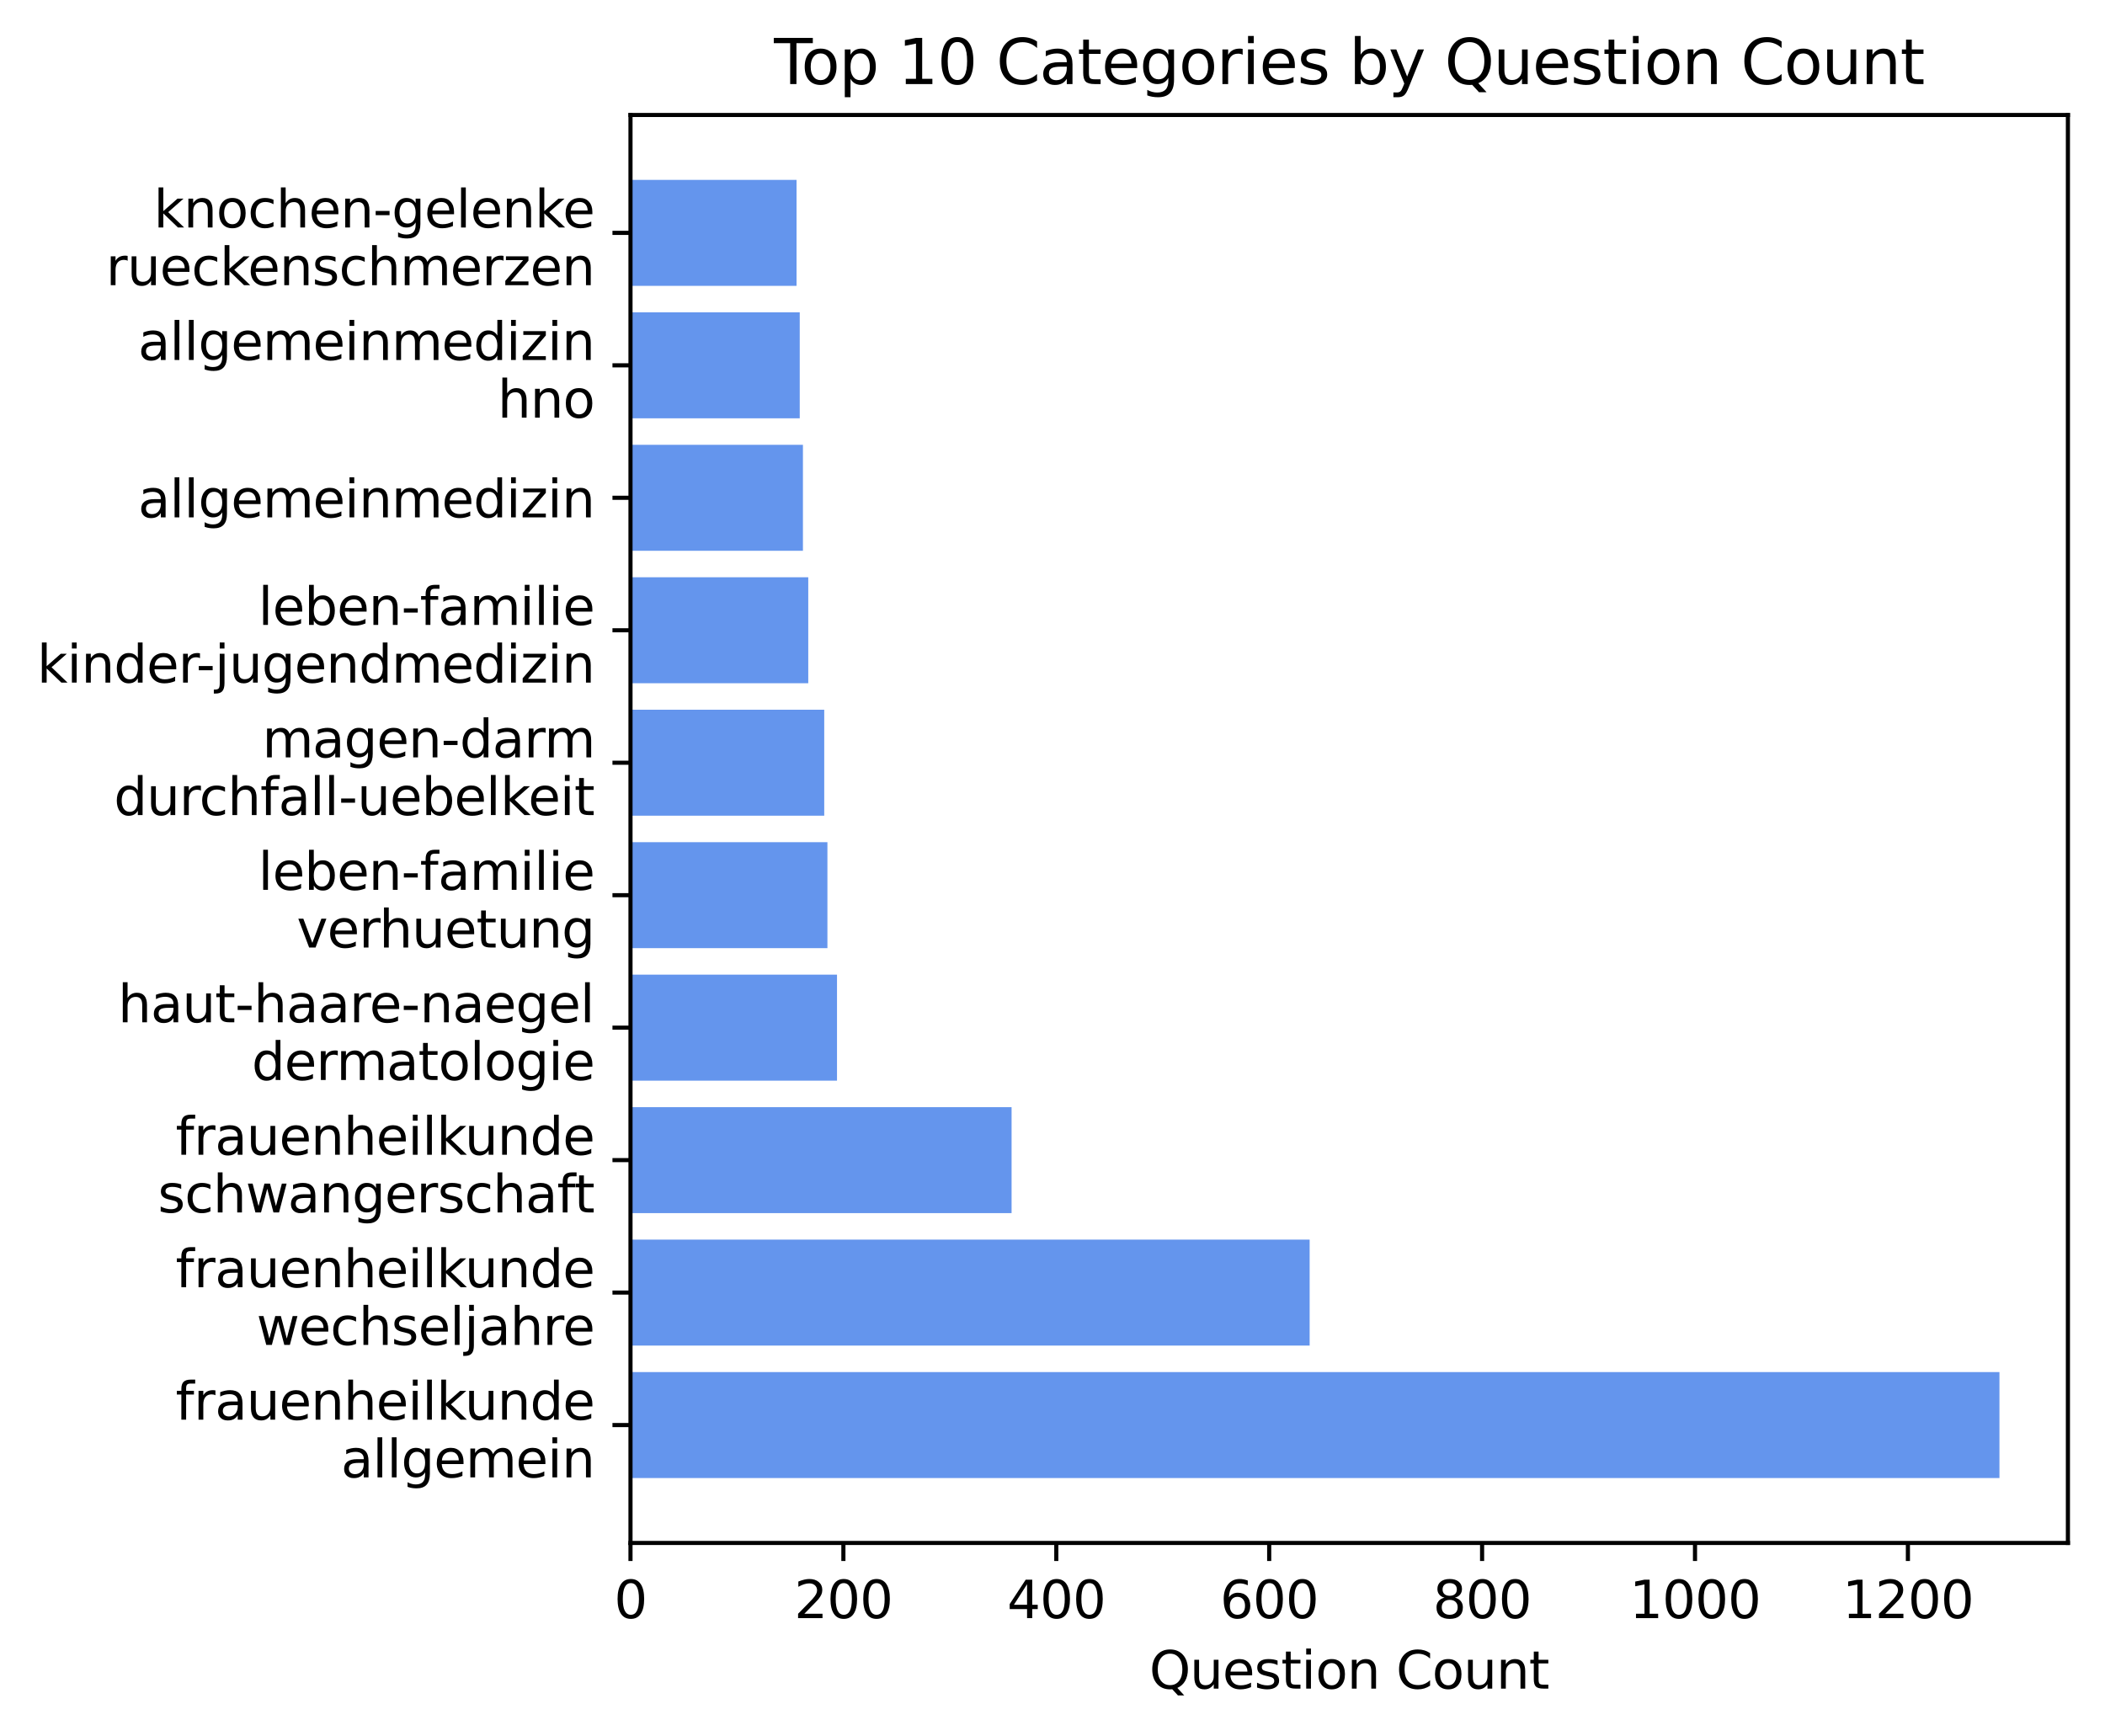 <?xml version="1.0" encoding="utf-8" standalone="no"?>
<!DOCTYPE svg PUBLIC "-//W3C//DTD SVG 1.1//EN"
  "http://www.w3.org/Graphics/SVG/1.1/DTD/svg11.dtd">
<svg xmlns:xlink="http://www.w3.org/1999/xlink" width="408.577pt" height="337.074pt" viewBox="0 0 408.577 337.074" xmlns="http://www.w3.org/2000/svg" version="1.1">
 <defs>
  <style type="text/css">*{stroke-linejoin: round; stroke-linecap: butt}</style>
 </defs>
 <g id="figure_1">
  <g id="patch_1">
   <path d="M 0 337.074 
L 408.577 337.074 
L 408.577 0 
L 0 0 
z
" style="fill: #ffffff"/>
  </g>
  <g id="axes_1">
   <g id="patch_2">
    <path d="M 122.377 299.518 
L 401.377 299.518 
L 401.377 22.318 
L 122.377 22.318 
z
" style="fill: #ffffff"/>
   </g>
   <g id="patch_3">
    <path d="M 122.377 286.918 
L 388.091 286.918 
L 388.091 266.347 
L 122.377 266.347 
z
" clip-path="url(#p24ebc23557)" style="fill: #6495ed"/>
   </g>
   <g id="patch_4">
    <path d="M 122.377 261.204 
L 254.201 261.204 
L 254.201 240.632 
L 122.377 240.632 
z
" clip-path="url(#p24ebc23557)" style="fill: #6495ed"/>
   </g>
   <g id="patch_5">
    <path d="M 122.377 235.49 
L 196.347 235.49 
L 196.347 214.918 
L 122.377 214.918 
z
" clip-path="url(#p24ebc23557)" style="fill: #6495ed"/>
   </g>
   <g id="patch_6">
    <path d="M 122.377 209.775 
L 162.461 209.775 
L 162.461 189.204 
L 122.377 189.204 
z
" clip-path="url(#p24ebc23557)" style="fill: #6495ed"/>
   </g>
   <g id="patch_7">
    <path d="M 122.377 184.061 
L 160.601 184.061 
L 160.601 163.49 
L 122.377 163.49 
z
" clip-path="url(#p24ebc23557)" style="fill: #6495ed"/>
   </g>
   <g id="patch_8">
    <path d="M 122.377 158.347 
L 159.982 158.347 
L 159.982 137.775 
L 122.377 137.775 
z
" clip-path="url(#p24ebc23557)" style="fill: #6495ed"/>
   </g>
   <g id="patch_9">
    <path d="M 122.377 132.632 
L 156.882 132.632 
L 156.882 112.061 
L 122.377 112.061 
z
" clip-path="url(#p24ebc23557)" style="fill: #6495ed"/>
   </g>
   <g id="patch_10">
    <path d="M 122.377 106.918 
L 155.849 106.918 
L 155.849 86.347 
L 122.377 86.347 
z
" clip-path="url(#p24ebc23557)" style="fill: #6495ed"/>
   </g>
   <g id="patch_11">
    <path d="M 122.377 81.204 
L 155.229 81.204 
L 155.229 60.632 
L 122.377 60.632 
z
" clip-path="url(#p24ebc23557)" style="fill: #6495ed"/>
   </g>
   <g id="patch_12">
    <path d="M 122.377 55.49 
L 154.609 55.49 
L 154.609 34.918 
L 122.377 34.918 
z
" clip-path="url(#p24ebc23557)" style="fill: #6495ed"/>
   </g>
   <g id="matplotlib.axis_1">
    <g id="xtick_1">
     <g id="line2d_1">
      <defs>
       <path id="m35fd465dc9" d="M 0 0 
L 0 3.5 
" style="stroke: #000000; stroke-width: 0.8"/>
      </defs>
      <g>
       <use xlink:href="#m35fd465dc9" x="122.377" y="299.518" style="stroke: #000000; stroke-width: 0.8"/>
      </g>
     </g>
     <g id="text_1">
      <!-- 0 -->
      <g transform="translate(119.195 314.117) scale(0.1 -0.1)">
       <defs>
        <path id="DejaVuSans-30" d="M 2034 4250 
Q 1547 4250 1301 3770 
Q 1056 3291 1056 2328 
Q 1056 1369 1301 889 
Q 1547 409 2034 409 
Q 2525 409 2770 889 
Q 3016 1369 3016 2328 
Q 3016 3291 2770 3770 
Q 2525 4250 2034 4250 
z
M 2034 4750 
Q 2819 4750 3233 4129 
Q 3647 3509 3647 2328 
Q 3647 1150 3233 529 
Q 2819 -91 2034 -91 
Q 1250 -91 836 529 
Q 422 1150 422 2328 
Q 422 3509 836 4129 
Q 1250 4750 2034 4750 
z
" transform="scale(0.016)"/>
       </defs>
       <use xlink:href="#DejaVuSans-30"/>
      </g>
     </g>
    </g>
    <g id="xtick_2">
     <g id="line2d_2">
      <g>
       <use xlink:href="#m35fd465dc9" x="163.701" y="299.518" style="stroke: #000000; stroke-width: 0.8"/>
      </g>
     </g>
     <g id="text_2">
      <!-- 200 -->
      <g transform="translate(154.157 314.117) scale(0.1 -0.1)">
       <defs>
        <path id="DejaVuSans-32" d="M 1228 531 
L 3431 531 
L 3431 0 
L 469 0 
L 469 531 
Q 828 903 1448 1529 
Q 2069 2156 2228 2338 
Q 2531 2678 2651 2914 
Q 2772 3150 2772 3378 
Q 2772 3750 2511 3984 
Q 2250 4219 1831 4219 
Q 1534 4219 1204 4116 
Q 875 4013 500 3803 
L 500 4441 
Q 881 4594 1212 4672 
Q 1544 4750 1819 4750 
Q 2544 4750 2975 4387 
Q 3406 4025 3406 3419 
Q 3406 3131 3298 2873 
Q 3191 2616 2906 2266 
Q 2828 2175 2409 1742 
Q 1991 1309 1228 531 
z
" transform="scale(0.016)"/>
       </defs>
       <use xlink:href="#DejaVuSans-32"/>
       <use xlink:href="#DejaVuSans-30" x="63.623"/>
       <use xlink:href="#DejaVuSans-30" x="127.246"/>
      </g>
     </g>
    </g>
    <g id="xtick_3">
     <g id="line2d_3">
      <g>
       <use xlink:href="#m35fd465dc9" x="205.025" y="299.518" style="stroke: #000000; stroke-width: 0.8"/>
      </g>
     </g>
     <g id="text_3">
      <!-- 400 -->
      <g transform="translate(195.481 314.117) scale(0.1 -0.1)">
       <defs>
        <path id="DejaVuSans-34" d="M 2419 4116 
L 825 1625 
L 2419 1625 
L 2419 4116 
z
M 2253 4666 
L 3047 4666 
L 3047 1625 
L 3713 1625 
L 3713 1100 
L 3047 1100 
L 3047 0 
L 2419 0 
L 2419 1100 
L 313 1100 
L 313 1709 
L 2253 4666 
z
" transform="scale(0.016)"/>
       </defs>
       <use xlink:href="#DejaVuSans-34"/>
       <use xlink:href="#DejaVuSans-30" x="63.623"/>
       <use xlink:href="#DejaVuSans-30" x="127.246"/>
      </g>
     </g>
    </g>
    <g id="xtick_4">
     <g id="line2d_4">
      <g>
       <use xlink:href="#m35fd465dc9" x="246.349" y="299.518" style="stroke: #000000; stroke-width: 0.8"/>
      </g>
     </g>
     <g id="text_4">
      <!-- 600 -->
      <g transform="translate(236.805 314.117) scale(0.1 -0.1)">
       <defs>
        <path id="DejaVuSans-36" d="M 2113 2584 
Q 1688 2584 1439 2293 
Q 1191 2003 1191 1497 
Q 1191 994 1439 701 
Q 1688 409 2113 409 
Q 2538 409 2786 701 
Q 3034 994 3034 1497 
Q 3034 2003 2786 2293 
Q 2538 2584 2113 2584 
z
M 3366 4563 
L 3366 3988 
Q 3128 4100 2886 4159 
Q 2644 4219 2406 4219 
Q 1781 4219 1451 3797 
Q 1122 3375 1075 2522 
Q 1259 2794 1537 2939 
Q 1816 3084 2150 3084 
Q 2853 3084 3261 2657 
Q 3669 2231 3669 1497 
Q 3669 778 3244 343 
Q 2819 -91 2113 -91 
Q 1303 -91 875 529 
Q 447 1150 447 2328 
Q 447 3434 972 4092 
Q 1497 4750 2381 4750 
Q 2619 4750 2861 4703 
Q 3103 4656 3366 4563 
z
" transform="scale(0.016)"/>
       </defs>
       <use xlink:href="#DejaVuSans-36"/>
       <use xlink:href="#DejaVuSans-30" x="63.623"/>
       <use xlink:href="#DejaVuSans-30" x="127.246"/>
      </g>
     </g>
    </g>
    <g id="xtick_5">
     <g id="line2d_5">
      <g>
       <use xlink:href="#m35fd465dc9" x="287.673" y="299.518" style="stroke: #000000; stroke-width: 0.8"/>
      </g>
     </g>
     <g id="text_5">
      <!-- 800 -->
      <g transform="translate(278.129 314.117) scale(0.1 -0.1)">
       <defs>
        <path id="DejaVuSans-38" d="M 2034 2216 
Q 1584 2216 1326 1975 
Q 1069 1734 1069 1313 
Q 1069 891 1326 650 
Q 1584 409 2034 409 
Q 2484 409 2743 651 
Q 3003 894 3003 1313 
Q 3003 1734 2745 1975 
Q 2488 2216 2034 2216 
z
M 1403 2484 
Q 997 2584 770 2862 
Q 544 3141 544 3541 
Q 544 4100 942 4425 
Q 1341 4750 2034 4750 
Q 2731 4750 3128 4425 
Q 3525 4100 3525 3541 
Q 3525 3141 3298 2862 
Q 3072 2584 2669 2484 
Q 3125 2378 3379 2068 
Q 3634 1759 3634 1313 
Q 3634 634 3220 271 
Q 2806 -91 2034 -91 
Q 1263 -91 848 271 
Q 434 634 434 1313 
Q 434 1759 690 2068 
Q 947 2378 1403 2484 
z
M 1172 3481 
Q 1172 3119 1398 2916 
Q 1625 2713 2034 2713 
Q 2441 2713 2670 2916 
Q 2900 3119 2900 3481 
Q 2900 3844 2670 4047 
Q 2441 4250 2034 4250 
Q 1625 4250 1398 4047 
Q 1172 3844 1172 3481 
z
" transform="scale(0.016)"/>
       </defs>
       <use xlink:href="#DejaVuSans-38"/>
       <use xlink:href="#DejaVuSans-30" x="63.623"/>
       <use xlink:href="#DejaVuSans-30" x="127.246"/>
      </g>
     </g>
    </g>
    <g id="xtick_6">
     <g id="line2d_6">
      <g>
       <use xlink:href="#m35fd465dc9" x="328.997" y="299.518" style="stroke: #000000; stroke-width: 0.8"/>
      </g>
     </g>
     <g id="text_6">
      <!-- 1000 -->
      <g transform="translate(316.272 314.117) scale(0.1 -0.1)">
       <defs>
        <path id="DejaVuSans-31" d="M 794 531 
L 1825 531 
L 1825 4091 
L 703 3866 
L 703 4441 
L 1819 4666 
L 2450 4666 
L 2450 531 
L 3481 531 
L 3481 0 
L 794 0 
L 794 531 
z
" transform="scale(0.016)"/>
       </defs>
       <use xlink:href="#DejaVuSans-31"/>
       <use xlink:href="#DejaVuSans-30" x="63.623"/>
       <use xlink:href="#DejaVuSans-30" x="127.246"/>
       <use xlink:href="#DejaVuSans-30" x="190.869"/>
      </g>
     </g>
    </g>
    <g id="xtick_7">
     <g id="line2d_7">
      <g>
       <use xlink:href="#m35fd465dc9" x="370.321" y="299.518" style="stroke: #000000; stroke-width: 0.8"/>
      </g>
     </g>
     <g id="text_7">
      <!-- 1200 -->
      <g transform="translate(357.596 314.117) scale(0.1 -0.1)">
       <use xlink:href="#DejaVuSans-31"/>
       <use xlink:href="#DejaVuSans-32" x="63.623"/>
       <use xlink:href="#DejaVuSans-30" x="127.246"/>
       <use xlink:href="#DejaVuSans-30" x="190.869"/>
      </g>
     </g>
    </g>
    <g id="text_8">
     <!-- Question Count -->
     <g transform="translate(223.076 327.795) scale(0.1 -0.1)">
      <defs>
       <path id="DejaVuSans-51" d="M 2522 4238 
Q 1834 4238 1429 3725 
Q 1025 3213 1025 2328 
Q 1025 1447 1429 934 
Q 1834 422 2522 422 
Q 3209 422 3611 934 
Q 4013 1447 4013 2328 
Q 4013 3213 3611 3725 
Q 3209 4238 2522 4238 
z
M 3406 84 
L 4238 -825 
L 3475 -825 
L 2784 -78 
Q 2681 -84 2626 -87 
Q 2572 -91 2522 -91 
Q 1538 -91 948 567 
Q 359 1225 359 2328 
Q 359 3434 948 4092 
Q 1538 4750 2522 4750 
Q 3503 4750 4090 4092 
Q 4678 3434 4678 2328 
Q 4678 1516 4351 937 
Q 4025 359 3406 84 
z
" transform="scale(0.016)"/>
       <path id="DejaVuSans-75" d="M 544 1381 
L 544 3500 
L 1119 3500 
L 1119 1403 
Q 1119 906 1312 657 
Q 1506 409 1894 409 
Q 2359 409 2629 706 
Q 2900 1003 2900 1516 
L 2900 3500 
L 3475 3500 
L 3475 0 
L 2900 0 
L 2900 538 
Q 2691 219 2414 64 
Q 2138 -91 1772 -91 
Q 1169 -91 856 284 
Q 544 659 544 1381 
z
M 1991 3584 
L 1991 3584 
z
" transform="scale(0.016)"/>
       <path id="DejaVuSans-65" d="M 3597 1894 
L 3597 1613 
L 953 1613 
Q 991 1019 1311 708 
Q 1631 397 2203 397 
Q 2534 397 2845 478 
Q 3156 559 3463 722 
L 3463 178 
Q 3153 47 2828 -22 
Q 2503 -91 2169 -91 
Q 1331 -91 842 396 
Q 353 884 353 1716 
Q 353 2575 817 3079 
Q 1281 3584 2069 3584 
Q 2775 3584 3186 3129 
Q 3597 2675 3597 1894 
z
M 3022 2063 
Q 3016 2534 2758 2815 
Q 2500 3097 2075 3097 
Q 1594 3097 1305 2825 
Q 1016 2553 972 2059 
L 3022 2063 
z
" transform="scale(0.016)"/>
       <path id="DejaVuSans-73" d="M 2834 3397 
L 2834 2853 
Q 2591 2978 2328 3040 
Q 2066 3103 1784 3103 
Q 1356 3103 1142 2972 
Q 928 2841 928 2578 
Q 928 2378 1081 2264 
Q 1234 2150 1697 2047 
L 1894 2003 
Q 2506 1872 2764 1633 
Q 3022 1394 3022 966 
Q 3022 478 2636 193 
Q 2250 -91 1575 -91 
Q 1294 -91 989 -36 
Q 684 19 347 128 
L 347 722 
Q 666 556 975 473 
Q 1284 391 1588 391 
Q 1994 391 2212 530 
Q 2431 669 2431 922 
Q 2431 1156 2273 1281 
Q 2116 1406 1581 1522 
L 1381 1569 
Q 847 1681 609 1914 
Q 372 2147 372 2553 
Q 372 3047 722 3315 
Q 1072 3584 1716 3584 
Q 2034 3584 2315 3537 
Q 2597 3491 2834 3397 
z
" transform="scale(0.016)"/>
       <path id="DejaVuSans-74" d="M 1172 4494 
L 1172 3500 
L 2356 3500 
L 2356 3053 
L 1172 3053 
L 1172 1153 
Q 1172 725 1289 603 
Q 1406 481 1766 481 
L 2356 481 
L 2356 0 
L 1766 0 
Q 1100 0 847 248 
Q 594 497 594 1153 
L 594 3053 
L 172 3053 
L 172 3500 
L 594 3500 
L 594 4494 
L 1172 4494 
z
" transform="scale(0.016)"/>
       <path id="DejaVuSans-69" d="M 603 3500 
L 1178 3500 
L 1178 0 
L 603 0 
L 603 3500 
z
M 603 4863 
L 1178 4863 
L 1178 4134 
L 603 4134 
L 603 4863 
z
" transform="scale(0.016)"/>
       <path id="DejaVuSans-6f" d="M 1959 3097 
Q 1497 3097 1228 2736 
Q 959 2375 959 1747 
Q 959 1119 1226 758 
Q 1494 397 1959 397 
Q 2419 397 2687 759 
Q 2956 1122 2956 1747 
Q 2956 2369 2687 2733 
Q 2419 3097 1959 3097 
z
M 1959 3584 
Q 2709 3584 3137 3096 
Q 3566 2609 3566 1747 
Q 3566 888 3137 398 
Q 2709 -91 1959 -91 
Q 1206 -91 779 398 
Q 353 888 353 1747 
Q 353 2609 779 3096 
Q 1206 3584 1959 3584 
z
" transform="scale(0.016)"/>
       <path id="DejaVuSans-6e" d="M 3513 2113 
L 3513 0 
L 2938 0 
L 2938 2094 
Q 2938 2591 2744 2837 
Q 2550 3084 2163 3084 
Q 1697 3084 1428 2787 
Q 1159 2491 1159 1978 
L 1159 0 
L 581 0 
L 581 3500 
L 1159 3500 
L 1159 2956 
Q 1366 3272 1645 3428 
Q 1925 3584 2291 3584 
Q 2894 3584 3203 3211 
Q 3513 2838 3513 2113 
z
" transform="scale(0.016)"/>
       <path id="DejaVuSans-20" transform="scale(0.016)"/>
       <path id="DejaVuSans-43" d="M 4122 4306 
L 4122 3641 
Q 3803 3938 3442 4084 
Q 3081 4231 2675 4231 
Q 1875 4231 1450 3742 
Q 1025 3253 1025 2328 
Q 1025 1406 1450 917 
Q 1875 428 2675 428 
Q 3081 428 3442 575 
Q 3803 722 4122 1019 
L 4122 359 
Q 3791 134 3420 21 
Q 3050 -91 2638 -91 
Q 1578 -91 968 557 
Q 359 1206 359 2328 
Q 359 3453 968 4101 
Q 1578 4750 2638 4750 
Q 3056 4750 3426 4639 
Q 3797 4528 4122 4306 
z
" transform="scale(0.016)"/>
      </defs>
      <use xlink:href="#DejaVuSans-51"/>
      <use xlink:href="#DejaVuSans-75" x="78.711"/>
      <use xlink:href="#DejaVuSans-65" x="142.09"/>
      <use xlink:href="#DejaVuSans-73" x="203.613"/>
      <use xlink:href="#DejaVuSans-74" x="255.713"/>
      <use xlink:href="#DejaVuSans-69" x="294.922"/>
      <use xlink:href="#DejaVuSans-6f" x="322.705"/>
      <use xlink:href="#DejaVuSans-6e" x="383.887"/>
      <use xlink:href="#DejaVuSans-20" x="447.266"/>
      <use xlink:href="#DejaVuSans-43" x="479.053"/>
      <use xlink:href="#DejaVuSans-6f" x="548.877"/>
      <use xlink:href="#DejaVuSans-75" x="610.059"/>
      <use xlink:href="#DejaVuSans-6e" x="673.438"/>
      <use xlink:href="#DejaVuSans-74" x="736.816"/>
     </g>
    </g>
   </g>
   <g id="matplotlib.axis_2">
    <g id="ytick_1">
     <g id="line2d_8">
      <defs>
       <path id="m0623728cec" d="M 0 0 
L -3.5 0 
" style="stroke: #000000; stroke-width: 0.8"/>
      </defs>
      <g>
       <use xlink:href="#m0623728cec" x="122.377" y="276.632" style="stroke: #000000; stroke-width: 0.8"/>
      </g>
     </g>
     <g id="text_9">
      <!-- frauenheilkunde -->
      <g transform="translate(34.087 275.593) scale(0.1 -0.1)">
       <defs>
        <path id="DejaVuSans-66" d="M 2375 4863 
L 2375 4384 
L 1825 4384 
Q 1516 4384 1395 4259 
Q 1275 4134 1275 3809 
L 1275 3500 
L 2222 3500 
L 2222 3053 
L 1275 3053 
L 1275 0 
L 697 0 
L 697 3053 
L 147 3053 
L 147 3500 
L 697 3500 
L 697 3744 
Q 697 4328 969 4595 
Q 1241 4863 1831 4863 
L 2375 4863 
z
" transform="scale(0.016)"/>
        <path id="DejaVuSans-72" d="M 2631 2963 
Q 2534 3019 2420 3045 
Q 2306 3072 2169 3072 
Q 1681 3072 1420 2755 
Q 1159 2438 1159 1844 
L 1159 0 
L 581 0 
L 581 3500 
L 1159 3500 
L 1159 2956 
Q 1341 3275 1631 3429 
Q 1922 3584 2338 3584 
Q 2397 3584 2469 3576 
Q 2541 3569 2628 3553 
L 2631 2963 
z
" transform="scale(0.016)"/>
        <path id="DejaVuSans-61" d="M 2194 1759 
Q 1497 1759 1228 1600 
Q 959 1441 959 1056 
Q 959 750 1161 570 
Q 1363 391 1709 391 
Q 2188 391 2477 730 
Q 2766 1069 2766 1631 
L 2766 1759 
L 2194 1759 
z
M 3341 1997 
L 3341 0 
L 2766 0 
L 2766 531 
Q 2569 213 2275 61 
Q 1981 -91 1556 -91 
Q 1019 -91 701 211 
Q 384 513 384 1019 
Q 384 1609 779 1909 
Q 1175 2209 1959 2209 
L 2766 2209 
L 2766 2266 
Q 2766 2663 2505 2880 
Q 2244 3097 1772 3097 
Q 1472 3097 1187 3025 
Q 903 2953 641 2809 
L 641 3341 
Q 956 3463 1253 3523 
Q 1550 3584 1831 3584 
Q 2591 3584 2966 3190 
Q 3341 2797 3341 1997 
z
" transform="scale(0.016)"/>
        <path id="DejaVuSans-68" d="M 3513 2113 
L 3513 0 
L 2938 0 
L 2938 2094 
Q 2938 2591 2744 2837 
Q 2550 3084 2163 3084 
Q 1697 3084 1428 2787 
Q 1159 2491 1159 1978 
L 1159 0 
L 581 0 
L 581 4863 
L 1159 4863 
L 1159 2956 
Q 1366 3272 1645 3428 
Q 1925 3584 2291 3584 
Q 2894 3584 3203 3211 
Q 3513 2838 3513 2113 
z
" transform="scale(0.016)"/>
        <path id="DejaVuSans-6c" d="M 603 4863 
L 1178 4863 
L 1178 0 
L 603 0 
L 603 4863 
z
" transform="scale(0.016)"/>
        <path id="DejaVuSans-6b" d="M 581 4863 
L 1159 4863 
L 1159 1991 
L 2875 3500 
L 3609 3500 
L 1753 1863 
L 3688 0 
L 2938 0 
L 1159 1709 
L 1159 0 
L 581 0 
L 581 4863 
z
" transform="scale(0.016)"/>
        <path id="DejaVuSans-64" d="M 2906 2969 
L 2906 4863 
L 3481 4863 
L 3481 0 
L 2906 0 
L 2906 525 
Q 2725 213 2448 61 
Q 2172 -91 1784 -91 
Q 1150 -91 751 415 
Q 353 922 353 1747 
Q 353 2572 751 3078 
Q 1150 3584 1784 3584 
Q 2172 3584 2448 3432 
Q 2725 3281 2906 2969 
z
M 947 1747 
Q 947 1113 1208 752 
Q 1469 391 1925 391 
Q 2381 391 2643 752 
Q 2906 1113 2906 1747 
Q 2906 2381 2643 2742 
Q 2381 3103 1925 3103 
Q 1469 3103 1208 2742 
Q 947 2381 947 1747 
z
" transform="scale(0.016)"/>
       </defs>
       <use xlink:href="#DejaVuSans-66"/>
       <use xlink:href="#DejaVuSans-72" x="35.205"/>
       <use xlink:href="#DejaVuSans-61" x="76.318"/>
       <use xlink:href="#DejaVuSans-75" x="137.598"/>
       <use xlink:href="#DejaVuSans-65" x="200.977"/>
       <use xlink:href="#DejaVuSans-6e" x="262.5"/>
       <use xlink:href="#DejaVuSans-68" x="325.879"/>
       <use xlink:href="#DejaVuSans-65" x="389.258"/>
       <use xlink:href="#DejaVuSans-69" x="450.781"/>
       <use xlink:href="#DejaVuSans-6c" x="478.564"/>
       <use xlink:href="#DejaVuSans-6b" x="506.348"/>
       <use xlink:href="#DejaVuSans-75" x="561.133"/>
       <use xlink:href="#DejaVuSans-6e" x="624.512"/>
       <use xlink:href="#DejaVuSans-64" x="687.891"/>
       <use xlink:href="#DejaVuSans-65" x="751.367"/>
      </g>
      <!-- allgemein -->
      <g transform="translate(66.181 286.79) scale(0.1 -0.1)">
       <defs>
        <path id="DejaVuSans-67" d="M 2906 1791 
Q 2906 2416 2648 2759 
Q 2391 3103 1925 3103 
Q 1463 3103 1205 2759 
Q 947 2416 947 1791 
Q 947 1169 1205 825 
Q 1463 481 1925 481 
Q 2391 481 2648 825 
Q 2906 1169 2906 1791 
z
M 3481 434 
Q 3481 -459 3084 -895 
Q 2688 -1331 1869 -1331 
Q 1566 -1331 1297 -1286 
Q 1028 -1241 775 -1147 
L 775 -588 
Q 1028 -725 1275 -790 
Q 1522 -856 1778 -856 
Q 2344 -856 2625 -561 
Q 2906 -266 2906 331 
L 2906 616 
Q 2728 306 2450 153 
Q 2172 0 1784 0 
Q 1141 0 747 490 
Q 353 981 353 1791 
Q 353 2603 747 3093 
Q 1141 3584 1784 3584 
Q 2172 3584 2450 3431 
Q 2728 3278 2906 2969 
L 2906 3500 
L 3481 3500 
L 3481 434 
z
" transform="scale(0.016)"/>
        <path id="DejaVuSans-6d" d="M 3328 2828 
Q 3544 3216 3844 3400 
Q 4144 3584 4550 3584 
Q 5097 3584 5394 3201 
Q 5691 2819 5691 2113 
L 5691 0 
L 5113 0 
L 5113 2094 
Q 5113 2597 4934 2840 
Q 4756 3084 4391 3084 
Q 3944 3084 3684 2787 
Q 3425 2491 3425 1978 
L 3425 0 
L 2847 0 
L 2847 2094 
Q 2847 2600 2669 2842 
Q 2491 3084 2119 3084 
Q 1678 3084 1418 2786 
Q 1159 2488 1159 1978 
L 1159 0 
L 581 0 
L 581 3500 
L 1159 3500 
L 1159 2956 
Q 1356 3278 1631 3431 
Q 1906 3584 2284 3584 
Q 2666 3584 2933 3390 
Q 3200 3197 3328 2828 
z
" transform="scale(0.016)"/>
       </defs>
       <use xlink:href="#DejaVuSans-61"/>
       <use xlink:href="#DejaVuSans-6c" x="61.279"/>
       <use xlink:href="#DejaVuSans-6c" x="89.062"/>
       <use xlink:href="#DejaVuSans-67" x="116.846"/>
       <use xlink:href="#DejaVuSans-65" x="180.322"/>
       <use xlink:href="#DejaVuSans-6d" x="241.846"/>
       <use xlink:href="#DejaVuSans-65" x="339.258"/>
       <use xlink:href="#DejaVuSans-69" x="400.781"/>
       <use xlink:href="#DejaVuSans-6e" x="428.564"/>
      </g>
     </g>
    </g>
    <g id="ytick_2">
     <g id="line2d_9">
      <g>
       <use xlink:href="#m0623728cec" x="122.377" y="250.918" style="stroke: #000000; stroke-width: 0.8"/>
      </g>
     </g>
     <g id="text_10">
      <!-- frauenheilkunde -->
      <g transform="translate(34.087 249.878) scale(0.1 -0.1)">
       <use xlink:href="#DejaVuSans-66"/>
       <use xlink:href="#DejaVuSans-72" x="35.205"/>
       <use xlink:href="#DejaVuSans-61" x="76.318"/>
       <use xlink:href="#DejaVuSans-75" x="137.598"/>
       <use xlink:href="#DejaVuSans-65" x="200.977"/>
       <use xlink:href="#DejaVuSans-6e" x="262.5"/>
       <use xlink:href="#DejaVuSans-68" x="325.879"/>
       <use xlink:href="#DejaVuSans-65" x="389.258"/>
       <use xlink:href="#DejaVuSans-69" x="450.781"/>
       <use xlink:href="#DejaVuSans-6c" x="478.564"/>
       <use xlink:href="#DejaVuSans-6b" x="506.348"/>
       <use xlink:href="#DejaVuSans-75" x="561.133"/>
       <use xlink:href="#DejaVuSans-6e" x="624.512"/>
       <use xlink:href="#DejaVuSans-64" x="687.891"/>
       <use xlink:href="#DejaVuSans-65" x="751.367"/>
      </g>
      <!-- wechseljahre -->
      <g transform="translate(49.786 261.076) scale(0.1 -0.1)">
       <defs>
        <path id="DejaVuSans-77" d="M 269 3500 
L 844 3500 
L 1563 769 
L 2278 3500 
L 2956 3500 
L 3675 769 
L 4391 3500 
L 4966 3500 
L 4050 0 
L 3372 0 
L 2619 2869 
L 1863 0 
L 1184 0 
L 269 3500 
z
" transform="scale(0.016)"/>
        <path id="DejaVuSans-63" d="M 3122 3366 
L 3122 2828 
Q 2878 2963 2633 3030 
Q 2388 3097 2138 3097 
Q 1578 3097 1268 2742 
Q 959 2388 959 1747 
Q 959 1106 1268 751 
Q 1578 397 2138 397 
Q 2388 397 2633 464 
Q 2878 531 3122 666 
L 3122 134 
Q 2881 22 2623 -34 
Q 2366 -91 2075 -91 
Q 1284 -91 818 406 
Q 353 903 353 1747 
Q 353 2603 823 3093 
Q 1294 3584 2113 3584 
Q 2378 3584 2631 3529 
Q 2884 3475 3122 3366 
z
" transform="scale(0.016)"/>
        <path id="DejaVuSans-6a" d="M 603 3500 
L 1178 3500 
L 1178 -63 
Q 1178 -731 923 -1031 
Q 669 -1331 103 -1331 
L -116 -1331 
L -116 -844 
L 38 -844 
Q 366 -844 484 -692 
Q 603 -541 603 -63 
L 603 3500 
z
M 603 4863 
L 1178 4863 
L 1178 4134 
L 603 4134 
L 603 4863 
z
" transform="scale(0.016)"/>
       </defs>
       <use xlink:href="#DejaVuSans-77"/>
       <use xlink:href="#DejaVuSans-65" x="81.787"/>
       <use xlink:href="#DejaVuSans-63" x="143.311"/>
       <use xlink:href="#DejaVuSans-68" x="198.291"/>
       <use xlink:href="#DejaVuSans-73" x="261.67"/>
       <use xlink:href="#DejaVuSans-65" x="313.77"/>
       <use xlink:href="#DejaVuSans-6c" x="375.293"/>
       <use xlink:href="#DejaVuSans-6a" x="403.076"/>
       <use xlink:href="#DejaVuSans-61" x="430.859"/>
       <use xlink:href="#DejaVuSans-68" x="492.139"/>
       <use xlink:href="#DejaVuSans-72" x="555.518"/>
       <use xlink:href="#DejaVuSans-65" x="594.381"/>
      </g>
     </g>
    </g>
    <g id="ytick_3">
     <g id="line2d_10">
      <g>
       <use xlink:href="#m0623728cec" x="122.377" y="225.204" style="stroke: #000000; stroke-width: 0.8"/>
      </g>
     </g>
     <g id="text_11">
      <!-- frauenheilkunde -->
      <g transform="translate(34.087 224.164) scale(0.1 -0.1)">
       <use xlink:href="#DejaVuSans-66"/>
       <use xlink:href="#DejaVuSans-72" x="35.205"/>
       <use xlink:href="#DejaVuSans-61" x="76.318"/>
       <use xlink:href="#DejaVuSans-75" x="137.598"/>
       <use xlink:href="#DejaVuSans-65" x="200.977"/>
       <use xlink:href="#DejaVuSans-6e" x="262.5"/>
       <use xlink:href="#DejaVuSans-68" x="325.879"/>
       <use xlink:href="#DejaVuSans-65" x="389.258"/>
       <use xlink:href="#DejaVuSans-69" x="450.781"/>
       <use xlink:href="#DejaVuSans-6c" x="478.564"/>
       <use xlink:href="#DejaVuSans-6b" x="506.348"/>
       <use xlink:href="#DejaVuSans-75" x="561.133"/>
       <use xlink:href="#DejaVuSans-6e" x="624.512"/>
       <use xlink:href="#DejaVuSans-64" x="687.891"/>
       <use xlink:href="#DejaVuSans-65" x="751.367"/>
      </g>
      <!-- schwangerschaft -->
      <g transform="translate(30.636 235.362) scale(0.1 -0.1)">
       <use xlink:href="#DejaVuSans-73"/>
       <use xlink:href="#DejaVuSans-63" x="52.1"/>
       <use xlink:href="#DejaVuSans-68" x="107.08"/>
       <use xlink:href="#DejaVuSans-77" x="170.459"/>
       <use xlink:href="#DejaVuSans-61" x="252.246"/>
       <use xlink:href="#DejaVuSans-6e" x="313.525"/>
       <use xlink:href="#DejaVuSans-67" x="376.904"/>
       <use xlink:href="#DejaVuSans-65" x="440.381"/>
       <use xlink:href="#DejaVuSans-72" x="501.904"/>
       <use xlink:href="#DejaVuSans-73" x="543.018"/>
       <use xlink:href="#DejaVuSans-63" x="595.117"/>
       <use xlink:href="#DejaVuSans-68" x="650.098"/>
       <use xlink:href="#DejaVuSans-61" x="713.477"/>
       <use xlink:href="#DejaVuSans-66" x="774.756"/>
       <use xlink:href="#DejaVuSans-74" x="808.211"/>
      </g>
     </g>
    </g>
    <g id="ytick_4">
     <g id="line2d_11">
      <g>
       <use xlink:href="#m0623728cec" x="122.377" y="199.49" style="stroke: #000000; stroke-width: 0.8"/>
      </g>
     </g>
     <g id="text_12">
      <!-- haut-haare-naegel -->
      <g transform="translate(22.906 198.45) scale(0.1 -0.1)">
       <defs>
        <path id="DejaVuSans-2d" d="M 313 2009 
L 1997 2009 
L 1997 1497 
L 313 1497 
L 313 2009 
z
" transform="scale(0.016)"/>
       </defs>
       <use xlink:href="#DejaVuSans-68"/>
       <use xlink:href="#DejaVuSans-61" x="63.379"/>
       <use xlink:href="#DejaVuSans-75" x="124.658"/>
       <use xlink:href="#DejaVuSans-74" x="188.037"/>
       <use xlink:href="#DejaVuSans-2d" x="227.246"/>
       <use xlink:href="#DejaVuSans-68" x="263.33"/>
       <use xlink:href="#DejaVuSans-61" x="326.709"/>
       <use xlink:href="#DejaVuSans-61" x="387.988"/>
       <use xlink:href="#DejaVuSans-72" x="449.268"/>
       <use xlink:href="#DejaVuSans-65" x="488.131"/>
       <use xlink:href="#DejaVuSans-2d" x="549.654"/>
       <use xlink:href="#DejaVuSans-6e" x="585.738"/>
       <use xlink:href="#DejaVuSans-61" x="649.117"/>
       <use xlink:href="#DejaVuSans-65" x="710.396"/>
       <use xlink:href="#DejaVuSans-67" x="771.92"/>
       <use xlink:href="#DejaVuSans-65" x="835.396"/>
       <use xlink:href="#DejaVuSans-6c" x="896.92"/>
      </g>
      <!-- dermatologie -->
      <g transform="translate(48.855 209.648) scale(0.1 -0.1)">
       <use xlink:href="#DejaVuSans-64"/>
       <use xlink:href="#DejaVuSans-65" x="63.477"/>
       <use xlink:href="#DejaVuSans-72" x="125"/>
       <use xlink:href="#DejaVuSans-6d" x="164.363"/>
       <use xlink:href="#DejaVuSans-61" x="261.775"/>
       <use xlink:href="#DejaVuSans-74" x="323.055"/>
       <use xlink:href="#DejaVuSans-6f" x="362.264"/>
       <use xlink:href="#DejaVuSans-6c" x="423.445"/>
       <use xlink:href="#DejaVuSans-6f" x="451.229"/>
       <use xlink:href="#DejaVuSans-67" x="512.41"/>
       <use xlink:href="#DejaVuSans-69" x="575.887"/>
       <use xlink:href="#DejaVuSans-65" x="603.67"/>
      </g>
     </g>
    </g>
    <g id="ytick_5">
     <g id="line2d_12">
      <g>
       <use xlink:href="#m0623728cec" x="122.377" y="173.775" style="stroke: #000000; stroke-width: 0.8"/>
      </g>
     </g>
     <g id="text_13">
      <!-- leben-familie -->
      <g transform="translate(50.122 172.735) scale(0.1 -0.1)">
       <defs>
        <path id="DejaVuSans-62" d="M 3116 1747 
Q 3116 2381 2855 2742 
Q 2594 3103 2138 3103 
Q 1681 3103 1420 2742 
Q 1159 2381 1159 1747 
Q 1159 1113 1420 752 
Q 1681 391 2138 391 
Q 2594 391 2855 752 
Q 3116 1113 3116 1747 
z
M 1159 2969 
Q 1341 3281 1617 3432 
Q 1894 3584 2278 3584 
Q 2916 3584 3314 3078 
Q 3713 2572 3713 1747 
Q 3713 922 3314 415 
Q 2916 -91 2278 -91 
Q 1894 -91 1617 61 
Q 1341 213 1159 525 
L 1159 0 
L 581 0 
L 581 4863 
L 1159 4863 
L 1159 2969 
z
" transform="scale(0.016)"/>
       </defs>
       <use xlink:href="#DejaVuSans-6c"/>
       <use xlink:href="#DejaVuSans-65" x="27.783"/>
       <use xlink:href="#DejaVuSans-62" x="89.307"/>
       <use xlink:href="#DejaVuSans-65" x="152.783"/>
       <use xlink:href="#DejaVuSans-6e" x="214.307"/>
       <use xlink:href="#DejaVuSans-2d" x="277.686"/>
       <use xlink:href="#DejaVuSans-66" x="313.77"/>
       <use xlink:href="#DejaVuSans-61" x="348.975"/>
       <use xlink:href="#DejaVuSans-6d" x="410.254"/>
       <use xlink:href="#DejaVuSans-69" x="507.666"/>
       <use xlink:href="#DejaVuSans-6c" x="535.449"/>
       <use xlink:href="#DejaVuSans-69" x="563.232"/>
       <use xlink:href="#DejaVuSans-65" x="591.016"/>
      </g>
      <!-- verhuetung -->
      <g transform="translate(57.597 183.933) scale(0.1 -0.1)">
       <defs>
        <path id="DejaVuSans-76" d="M 191 3500 
L 800 3500 
L 1894 563 
L 2988 3500 
L 3597 3500 
L 2284 0 
L 1503 0 
L 191 3500 
z
" transform="scale(0.016)"/>
       </defs>
       <use xlink:href="#DejaVuSans-76"/>
       <use xlink:href="#DejaVuSans-65" x="59.18"/>
       <use xlink:href="#DejaVuSans-72" x="120.703"/>
       <use xlink:href="#DejaVuSans-68" x="160.066"/>
       <use xlink:href="#DejaVuSans-75" x="223.445"/>
       <use xlink:href="#DejaVuSans-65" x="286.824"/>
       <use xlink:href="#DejaVuSans-74" x="348.348"/>
       <use xlink:href="#DejaVuSans-75" x="387.557"/>
       <use xlink:href="#DejaVuSans-6e" x="450.936"/>
       <use xlink:href="#DejaVuSans-67" x="514.314"/>
      </g>
     </g>
    </g>
    <g id="ytick_6">
     <g id="line2d_13">
      <g>
       <use xlink:href="#m0623728cec" x="122.377" y="148.061" style="stroke: #000000; stroke-width: 0.8"/>
      </g>
     </g>
     <g id="text_14">
      <!-- magen-darm -->
      <g transform="translate(50.908 147.021) scale(0.1 -0.1)">
       <use xlink:href="#DejaVuSans-6d"/>
       <use xlink:href="#DejaVuSans-61" x="97.412"/>
       <use xlink:href="#DejaVuSans-67" x="158.691"/>
       <use xlink:href="#DejaVuSans-65" x="222.168"/>
       <use xlink:href="#DejaVuSans-6e" x="283.691"/>
       <use xlink:href="#DejaVuSans-2d" x="347.07"/>
       <use xlink:href="#DejaVuSans-64" x="383.154"/>
       <use xlink:href="#DejaVuSans-61" x="446.631"/>
       <use xlink:href="#DejaVuSans-72" x="507.91"/>
       <use xlink:href="#DejaVuSans-6d" x="547.273"/>
      </g>
      <!-- durchfall-uebelkeit -->
      <g transform="translate(22.106 158.219) scale(0.1 -0.1)">
       <use xlink:href="#DejaVuSans-64"/>
       <use xlink:href="#DejaVuSans-75" x="63.477"/>
       <use xlink:href="#DejaVuSans-72" x="126.855"/>
       <use xlink:href="#DejaVuSans-63" x="165.719"/>
       <use xlink:href="#DejaVuSans-68" x="220.699"/>
       <use xlink:href="#DejaVuSans-66" x="284.078"/>
       <use xlink:href="#DejaVuSans-61" x="319.283"/>
       <use xlink:href="#DejaVuSans-6c" x="380.562"/>
       <use xlink:href="#DejaVuSans-6c" x="408.346"/>
       <use xlink:href="#DejaVuSans-2d" x="436.129"/>
       <use xlink:href="#DejaVuSans-75" x="472.213"/>
       <use xlink:href="#DejaVuSans-65" x="535.592"/>
       <use xlink:href="#DejaVuSans-62" x="597.115"/>
       <use xlink:href="#DejaVuSans-65" x="660.592"/>
       <use xlink:href="#DejaVuSans-6c" x="722.115"/>
       <use xlink:href="#DejaVuSans-6b" x="749.898"/>
       <use xlink:href="#DejaVuSans-65" x="804.184"/>
       <use xlink:href="#DejaVuSans-69" x="865.707"/>
       <use xlink:href="#DejaVuSans-74" x="893.49"/>
      </g>
     </g>
    </g>
    <g id="ytick_7">
     <g id="line2d_14">
      <g>
       <use xlink:href="#m0623728cec" x="122.377" y="122.347" style="stroke: #000000; stroke-width: 0.8"/>
      </g>
     </g>
     <g id="text_15">
      <!-- leben-familie -->
      <g transform="translate(50.122 121.307) scale(0.1 -0.1)">
       <use xlink:href="#DejaVuSans-6c"/>
       <use xlink:href="#DejaVuSans-65" x="27.783"/>
       <use xlink:href="#DejaVuSans-62" x="89.307"/>
       <use xlink:href="#DejaVuSans-65" x="152.783"/>
       <use xlink:href="#DejaVuSans-6e" x="214.307"/>
       <use xlink:href="#DejaVuSans-2d" x="277.686"/>
       <use xlink:href="#DejaVuSans-66" x="313.77"/>
       <use xlink:href="#DejaVuSans-61" x="348.975"/>
       <use xlink:href="#DejaVuSans-6d" x="410.254"/>
       <use xlink:href="#DejaVuSans-69" x="507.666"/>
       <use xlink:href="#DejaVuSans-6c" x="535.449"/>
       <use xlink:href="#DejaVuSans-69" x="563.232"/>
       <use xlink:href="#DejaVuSans-65" x="591.016"/>
      </g>
      <!-- kinder-jugendmedizin -->
      <g transform="translate(7.2 132.505) scale(0.1 -0.1)">
       <defs>
        <path id="DejaVuSans-7a" d="M 353 3500 
L 3084 3500 
L 3084 2975 
L 922 459 
L 3084 459 
L 3084 0 
L 275 0 
L 275 525 
L 2438 3041 
L 353 3041 
L 353 3500 
z
" transform="scale(0.016)"/>
       </defs>
       <use xlink:href="#DejaVuSans-6b"/>
       <use xlink:href="#DejaVuSans-69" x="57.91"/>
       <use xlink:href="#DejaVuSans-6e" x="85.693"/>
       <use xlink:href="#DejaVuSans-64" x="149.072"/>
       <use xlink:href="#DejaVuSans-65" x="212.549"/>
       <use xlink:href="#DejaVuSans-72" x="274.072"/>
       <use xlink:href="#DejaVuSans-2d" x="308.811"/>
       <use xlink:href="#DejaVuSans-6a" x="344.895"/>
       <use xlink:href="#DejaVuSans-75" x="372.678"/>
       <use xlink:href="#DejaVuSans-67" x="436.057"/>
       <use xlink:href="#DejaVuSans-65" x="499.533"/>
       <use xlink:href="#DejaVuSans-6e" x="561.057"/>
       <use xlink:href="#DejaVuSans-64" x="624.436"/>
       <use xlink:href="#DejaVuSans-6d" x="687.912"/>
       <use xlink:href="#DejaVuSans-65" x="785.324"/>
       <use xlink:href="#DejaVuSans-64" x="846.848"/>
       <use xlink:href="#DejaVuSans-69" x="910.324"/>
       <use xlink:href="#DejaVuSans-7a" x="938.107"/>
       <use xlink:href="#DejaVuSans-69" x="990.598"/>
       <use xlink:href="#DejaVuSans-6e" x="1018.381"/>
      </g>
     </g>
    </g>
    <g id="ytick_8">
     <g id="line2d_15">
      <g>
       <use xlink:href="#m0623728cec" x="122.377" y="96.632" style="stroke: #000000; stroke-width: 0.8"/>
      </g>
     </g>
     <g id="text_16">
      <!-- allgemeinmedizin -->
      <g transform="translate(26.797 100.432) scale(0.1 -0.1)">
       <use xlink:href="#DejaVuSans-61"/>
       <use xlink:href="#DejaVuSans-6c" x="61.279"/>
       <use xlink:href="#DejaVuSans-6c" x="89.062"/>
       <use xlink:href="#DejaVuSans-67" x="116.846"/>
       <use xlink:href="#DejaVuSans-65" x="180.322"/>
       <use xlink:href="#DejaVuSans-6d" x="241.846"/>
       <use xlink:href="#DejaVuSans-65" x="339.258"/>
       <use xlink:href="#DejaVuSans-69" x="400.781"/>
       <use xlink:href="#DejaVuSans-6e" x="428.564"/>
       <use xlink:href="#DejaVuSans-6d" x="491.943"/>
       <use xlink:href="#DejaVuSans-65" x="589.355"/>
       <use xlink:href="#DejaVuSans-64" x="650.879"/>
       <use xlink:href="#DejaVuSans-69" x="714.355"/>
       <use xlink:href="#DejaVuSans-7a" x="742.139"/>
       <use xlink:href="#DejaVuSans-69" x="794.629"/>
       <use xlink:href="#DejaVuSans-6e" x="822.412"/>
      </g>
     </g>
    </g>
    <g id="ytick_9">
     <g id="line2d_16">
      <g>
       <use xlink:href="#m0623728cec" x="122.377" y="70.918" style="stroke: #000000; stroke-width: 0.8"/>
      </g>
     </g>
     <g id="text_17">
      <!-- allgemeinmedizin -->
      <g transform="translate(26.797 69.878) scale(0.1 -0.1)">
       <use xlink:href="#DejaVuSans-61"/>
       <use xlink:href="#DejaVuSans-6c" x="61.279"/>
       <use xlink:href="#DejaVuSans-6c" x="89.062"/>
       <use xlink:href="#DejaVuSans-67" x="116.846"/>
       <use xlink:href="#DejaVuSans-65" x="180.322"/>
       <use xlink:href="#DejaVuSans-6d" x="241.846"/>
       <use xlink:href="#DejaVuSans-65" x="339.258"/>
       <use xlink:href="#DejaVuSans-69" x="400.781"/>
       <use xlink:href="#DejaVuSans-6e" x="428.564"/>
       <use xlink:href="#DejaVuSans-6d" x="491.943"/>
       <use xlink:href="#DejaVuSans-65" x="589.355"/>
       <use xlink:href="#DejaVuSans-64" x="650.879"/>
       <use xlink:href="#DejaVuSans-69" x="714.355"/>
       <use xlink:href="#DejaVuSans-7a" x="742.139"/>
       <use xlink:href="#DejaVuSans-69" x="794.629"/>
       <use xlink:href="#DejaVuSans-6e" x="822.412"/>
      </g>
      <!-- hno -->
      <g transform="translate(96.583 81.076) scale(0.1 -0.1)">
       <use xlink:href="#DejaVuSans-68"/>
       <use xlink:href="#DejaVuSans-6e" x="63.379"/>
       <use xlink:href="#DejaVuSans-6f" x="126.758"/>
      </g>
     </g>
    </g>
    <g id="ytick_10">
     <g id="line2d_17">
      <g>
       <use xlink:href="#m0623728cec" x="122.377" y="45.204" style="stroke: #000000; stroke-width: 0.8"/>
      </g>
     </g>
     <g id="text_18">
      <!-- knochen-gelenke -->
      <g transform="translate(29.844 44.164) scale(0.1 -0.1)">
       <use xlink:href="#DejaVuSans-6b"/>
       <use xlink:href="#DejaVuSans-6e" x="57.91"/>
       <use xlink:href="#DejaVuSans-6f" x="121.289"/>
       <use xlink:href="#DejaVuSans-63" x="182.471"/>
       <use xlink:href="#DejaVuSans-68" x="237.451"/>
       <use xlink:href="#DejaVuSans-65" x="300.83"/>
       <use xlink:href="#DejaVuSans-6e" x="362.354"/>
       <use xlink:href="#DejaVuSans-2d" x="425.732"/>
       <use xlink:href="#DejaVuSans-67" x="461.816"/>
       <use xlink:href="#DejaVuSans-65" x="525.293"/>
       <use xlink:href="#DejaVuSans-6c" x="586.816"/>
       <use xlink:href="#DejaVuSans-65" x="614.6"/>
       <use xlink:href="#DejaVuSans-6e" x="676.123"/>
       <use xlink:href="#DejaVuSans-6b" x="739.502"/>
       <use xlink:href="#DejaVuSans-65" x="793.787"/>
      </g>
      <!-- rueckenschmerzen -->
      <g transform="translate(20.569 55.362) scale(0.1 -0.1)">
       <use xlink:href="#DejaVuSans-72"/>
       <use xlink:href="#DejaVuSans-75" x="41.113"/>
       <use xlink:href="#DejaVuSans-65" x="104.492"/>
       <use xlink:href="#DejaVuSans-63" x="166.016"/>
       <use xlink:href="#DejaVuSans-6b" x="220.996"/>
       <use xlink:href="#DejaVuSans-65" x="275.281"/>
       <use xlink:href="#DejaVuSans-6e" x="336.805"/>
       <use xlink:href="#DejaVuSans-73" x="400.184"/>
       <use xlink:href="#DejaVuSans-63" x="452.283"/>
       <use xlink:href="#DejaVuSans-68" x="507.264"/>
       <use xlink:href="#DejaVuSans-6d" x="570.643"/>
       <use xlink:href="#DejaVuSans-65" x="668.055"/>
       <use xlink:href="#DejaVuSans-72" x="729.578"/>
       <use xlink:href="#DejaVuSans-7a" x="770.691"/>
       <use xlink:href="#DejaVuSans-65" x="823.182"/>
       <use xlink:href="#DejaVuSans-6e" x="884.705"/>
      </g>
     </g>
    </g>
   </g>
   <g id="patch_13">
    <path d="M 122.377 299.518 
L 122.377 22.318 
" style="fill: none; stroke: #000000; stroke-width: 0.8; stroke-linejoin: miter; stroke-linecap: square"/>
   </g>
   <g id="patch_14">
    <path d="M 401.377 299.518 
L 401.377 22.318 
" style="fill: none; stroke: #000000; stroke-width: 0.8; stroke-linejoin: miter; stroke-linecap: square"/>
   </g>
   <g id="patch_15">
    <path d="M 122.377 299.518 
L 401.377 299.518 
" style="fill: none; stroke: #000000; stroke-width: 0.8; stroke-linejoin: miter; stroke-linecap: square"/>
   </g>
   <g id="patch_16">
    <path d="M 122.377 22.318 
L 401.377 22.318 
" style="fill: none; stroke: #000000; stroke-width: 0.8; stroke-linejoin: miter; stroke-linecap: square"/>
   </g>
   <g id="text_19">
    <!-- Top 10 Categories by Question Count -->
    <g transform="translate(150.226 16.318) scale(0.12 -0.12)">
     <defs>
      <path id="DejaVuSans-54" d="M -19 4666 
L 3928 4666 
L 3928 4134 
L 2272 4134 
L 2272 0 
L 1638 0 
L 1638 4134 
L -19 4134 
L -19 4666 
z
" transform="scale(0.016)"/>
      <path id="DejaVuSans-70" d="M 1159 525 
L 1159 -1331 
L 581 -1331 
L 581 3500 
L 1159 3500 
L 1159 2969 
Q 1341 3281 1617 3432 
Q 1894 3584 2278 3584 
Q 2916 3584 3314 3078 
Q 3713 2572 3713 1747 
Q 3713 922 3314 415 
Q 2916 -91 2278 -91 
Q 1894 -91 1617 61 
Q 1341 213 1159 525 
z
M 3116 1747 
Q 3116 2381 2855 2742 
Q 2594 3103 2138 3103 
Q 1681 3103 1420 2742 
Q 1159 2381 1159 1747 
Q 1159 1113 1420 752 
Q 1681 391 2138 391 
Q 2594 391 2855 752 
Q 3116 1113 3116 1747 
z
" transform="scale(0.016)"/>
      <path id="DejaVuSans-79" d="M 2059 -325 
Q 1816 -950 1584 -1140 
Q 1353 -1331 966 -1331 
L 506 -1331 
L 506 -850 
L 844 -850 
Q 1081 -850 1212 -737 
Q 1344 -625 1503 -206 
L 1606 56 
L 191 3500 
L 800 3500 
L 1894 763 
L 2988 3500 
L 3597 3500 
L 2059 -325 
z
" transform="scale(0.016)"/>
     </defs>
     <use xlink:href="#DejaVuSans-54"/>
     <use xlink:href="#DejaVuSans-6f" x="44.084"/>
     <use xlink:href="#DejaVuSans-70" x="105.266"/>
     <use xlink:href="#DejaVuSans-20" x="168.742"/>
     <use xlink:href="#DejaVuSans-31" x="200.529"/>
     <use xlink:href="#DejaVuSans-30" x="264.152"/>
     <use xlink:href="#DejaVuSans-20" x="327.775"/>
     <use xlink:href="#DejaVuSans-43" x="359.562"/>
     <use xlink:href="#DejaVuSans-61" x="429.387"/>
     <use xlink:href="#DejaVuSans-74" x="490.666"/>
     <use xlink:href="#DejaVuSans-65" x="529.875"/>
     <use xlink:href="#DejaVuSans-67" x="591.398"/>
     <use xlink:href="#DejaVuSans-6f" x="654.875"/>
     <use xlink:href="#DejaVuSans-72" x="716.057"/>
     <use xlink:href="#DejaVuSans-69" x="757.17"/>
     <use xlink:href="#DejaVuSans-65" x="784.953"/>
     <use xlink:href="#DejaVuSans-73" x="846.477"/>
     <use xlink:href="#DejaVuSans-20" x="898.576"/>
     <use xlink:href="#DejaVuSans-62" x="930.363"/>
     <use xlink:href="#DejaVuSans-79" x="993.84"/>
     <use xlink:href="#DejaVuSans-20" x="1053.02"/>
     <use xlink:href="#DejaVuSans-51" x="1084.807"/>
     <use xlink:href="#DejaVuSans-75" x="1163.518"/>
     <use xlink:href="#DejaVuSans-65" x="1226.896"/>
     <use xlink:href="#DejaVuSans-73" x="1288.42"/>
     <use xlink:href="#DejaVuSans-74" x="1340.52"/>
     <use xlink:href="#DejaVuSans-69" x="1379.729"/>
     <use xlink:href="#DejaVuSans-6f" x="1407.512"/>
     <use xlink:href="#DejaVuSans-6e" x="1468.693"/>
     <use xlink:href="#DejaVuSans-20" x="1532.072"/>
     <use xlink:href="#DejaVuSans-43" x="1563.859"/>
     <use xlink:href="#DejaVuSans-6f" x="1633.684"/>
     <use xlink:href="#DejaVuSans-75" x="1694.865"/>
     <use xlink:href="#DejaVuSans-6e" x="1758.244"/>
     <use xlink:href="#DejaVuSans-74" x="1821.623"/>
    </g>
   </g>
  </g>
 </g>
 <defs>
  <clipPath id="p24ebc23557">
   <rect x="122.377" y="22.318" width="279" height="277.2"/>
  </clipPath>
 </defs>
</svg>
